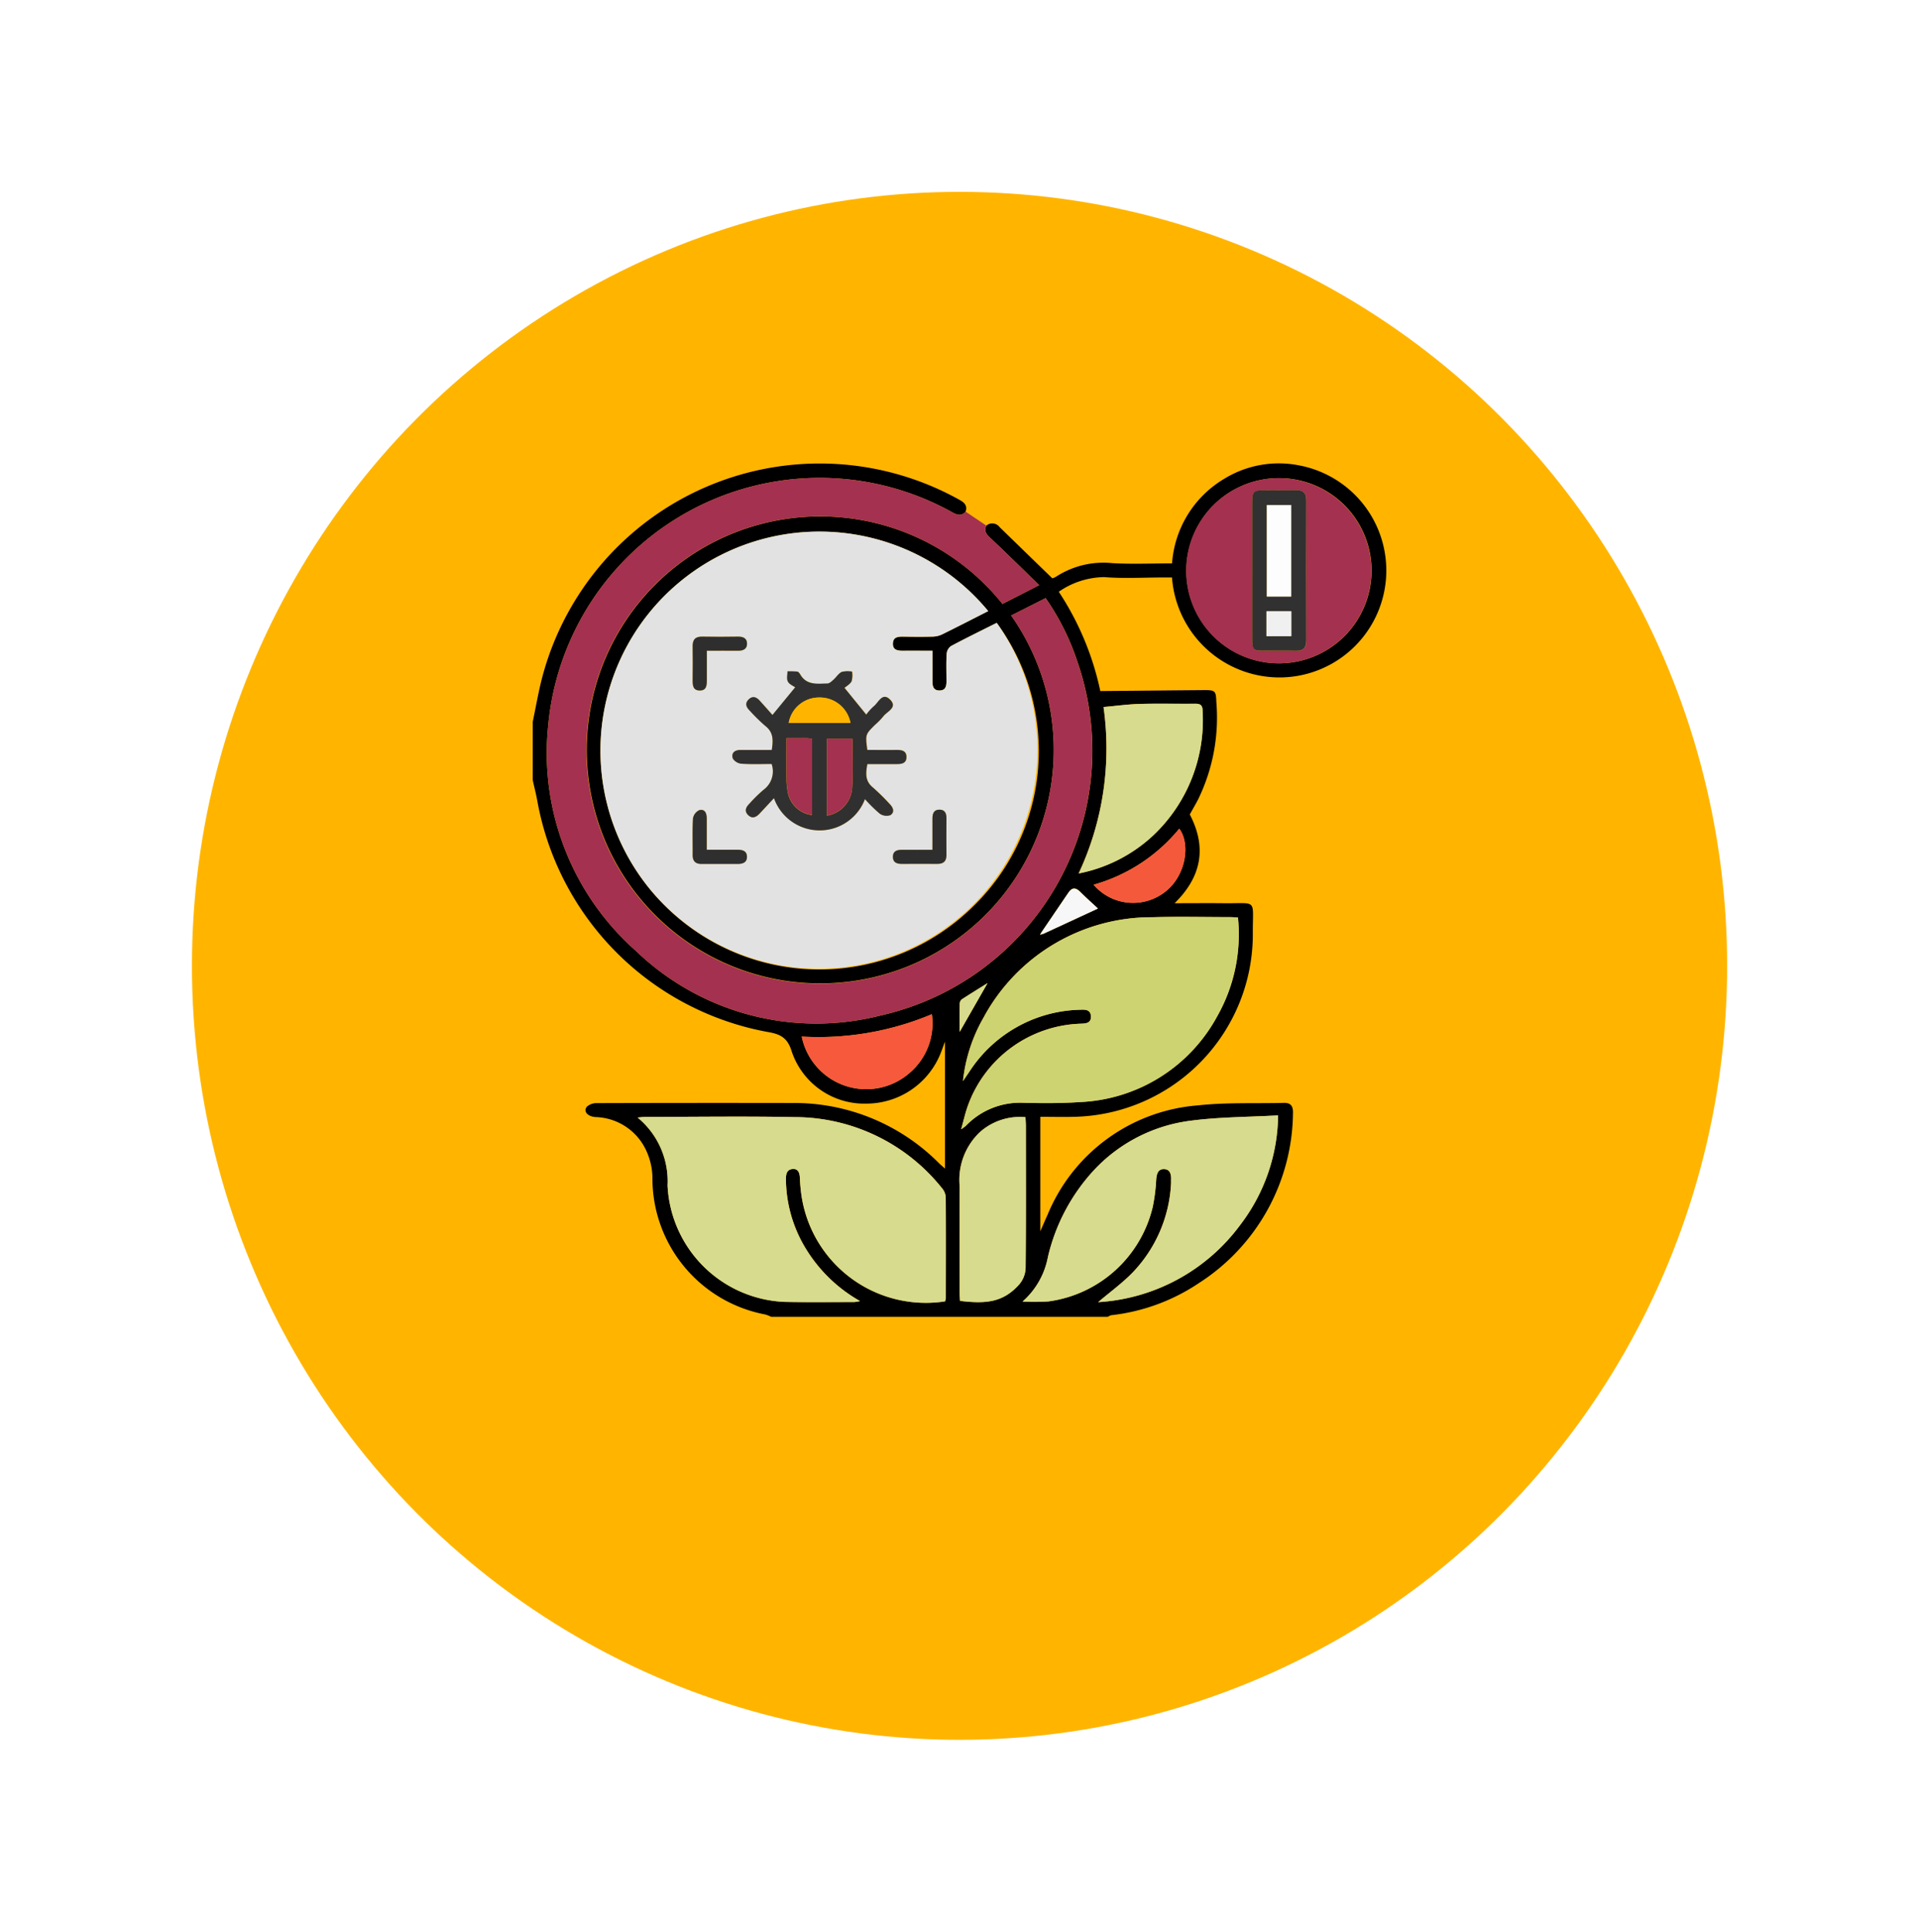 <svg xmlns="http://www.w3.org/2000/svg" xmlns:xlink="http://www.w3.org/1999/xlink" width="150" height="151" viewBox="0 0 150 151"><defs><filter id="a" x="0" y="0" width="150" height="151" filterUnits="userSpaceOnUse"><feOffset dy="6" input="SourceAlpha"/><feGaussianBlur stdDeviation="5" result="b"/><feFlood flood-opacity="0.329"/><feComposite operator="in" in2="b"/><feComposite in="SourceGraphic"/></filter></defs><g transform="translate(-623.167 -3996.063)"><g transform="matrix(1, 0, 0, 1, 623.17, 3996.06)" filter="url(#a)"><ellipse cx="60" cy="60.5" rx="60" ry="60.5" transform="translate(15 9)" fill="#ffb500"/></g><g transform="translate(664.81 4031.603)"><g transform="translate(0 0.688)"><path d="M35.455,5.547a.714.714,0,0,1,1.039.118c1.348,1.313,2.7,2.624,4.116,4a1.091,1.091,0,0,0,.307-.134A6.8,6.8,0,0,1,45.3,8.48c1.534.088,3.078.019,4.671.019A8.373,8.373,0,0,1,54.04,1.893,8.137,8.137,0,0,1,59.921.842a8.36,8.36,0,0,1-1.282,16.568A8.427,8.427,0,0,1,49.967,9.6h-.681c-1.541,0-3.09.094-4.622-.028a6.354,6.354,0,0,0-3.547,1.144,22.565,22.565,0,0,1,3.247,7.763c2.728-.025,5.407-.053,8.087-.074.915-.007.951.06.984.949a14.565,14.565,0,0,1-1.447,7.635c-.2.381-.42.757-.63,1.136,1.327,2.552.949,4.836-1.186,6.938,1.348,0,2.593-.013,3.838,0,2.678.032,2.263-.4,2.275,2.317A14.276,14.276,0,0,1,42.324,51.759c-.866.024-1.734,0-2.648,0v8.944c.216-.493.387-.9.571-1.3a13.869,13.869,0,0,1,11.767-8.539c2.212-.243,4.463-.137,6.7-.194.591-.015.729.314.709.833a15.968,15.968,0,0,1-7.372,13.265,15.337,15.337,0,0,1-6.835,2.5.946.946,0,0,0-.264.123H18.631a2.963,2.963,0,0,0-.448-.179A10.827,10.827,0,0,1,9.356,56.463a5.251,5.251,0,0,0-.456-2,4.492,4.492,0,0,0-4-2.683c-.631-.05-.977-.464-.657-.827a1.176,1.176,0,0,1,.8-.265q7.621-.023,15.243-.009A15.951,15.951,0,0,1,31.77,55.4c.114.111.238.213.455.406V45.88c-.129.344-.206.545-.28.747a6.254,6.254,0,0,1-5.855,4.1,5.983,5.983,0,0,1-5.842-4.059c-.345-1.15-.944-1.383-1.937-1.551A22.41,22.41,0,0,1,.377,27.175c-.1-.582-.25-1.154-.377-1.731V20.885c.173-.856.337-1.715.521-2.569A22.431,22.431,0,0,1,33.3,3.5c.4.217.7.441.536.954-.33.371-.663.262-1.043.053A21.31,21.31,0,0,0,1.2,21.241,20.648,20.648,0,0,0,8.053,38.778a20.334,20.334,0,0,0,19.135,5.063,21.228,21.228,0,0,0,15.4-27.612,19.1,19.1,0,0,0-2.5-5.015l-2.691,1.359a18.251,18.251,0,1,1-.68-.905L39.587,10.2c-1.317-1.278-2.515-2.462-3.742-3.615-.323-.3-.613-.56-.39-1.04M39.9,37.458l4.283-1.983c-.4-.368-.908-.824-1.393-1.306-.36-.357-.635-.35-.923.075l-2.106,3.1-.106.178.245-.068M35.6,12.228a17.115,17.115,0,1,0-1.236,23.146,16.919,16.919,0,0,0,1.9-22.227c-1.194.6-2.4,1.189-3.583,1.822a.829.829,0,0,0-.33.6c-.041.692-.019,1.388-.014,2.082,0,.4-.031.781-.545.784s-.556-.377-.552-.776c.006-.753,0-1.506,0-2.332-.819,0-1.573,0-2.326,0-.4,0-.778-.053-.764-.563s.394-.542.793-.538c.76.009,1.52.015,2.279,0a1.848,1.848,0,0,0,.745-.161c1.2-.591,2.4-1.207,3.633-1.834M32.226,66.186a1.05,1.05,0,0,0,.06-.224c0-2.647.013-5.294-.005-7.941a1.2,1.2,0,0,0-.293-.685,14.741,14.741,0,0,0-11.5-5.554c-3.9-.079-7.812-.018-11.718-.016-.156,0-.313.026-.572.05a6.437,6.437,0,0,1,2.34,5.3,9.567,9.567,0,0,0,9.128,9.108c1.822.038,3.646.014,5.469.013a3.379,3.379,0,0,0,.448-.076,11.689,11.689,0,0,1-4.211-4.054,10.56,10.56,0,0,1-1.581-5.488c0-.389.068-.732.5-.778.455-.049.567.287.59.677A13.513,13.513,0,0,0,21,57.879a9.827,9.827,0,0,0,11.224,8.306m1.26-13.452a3.857,3.857,0,0,0,.356-.26,5.873,5.873,0,0,1,4.57-1.808c1.452.031,2.91.038,4.358-.06a12.821,12.821,0,0,0,10.721-6.689,12.987,12.987,0,0,0,1.631-7.734c-.217-.013-.406-.034-.6-.034-2.018,0-4.037-.049-6.053.008a14.926,14.926,0,0,0-13.225,7.832,12.658,12.658,0,0,0-1.618,4.981c.188-.276.328-.485.471-.692a10.594,10.594,0,0,1,8.654-4.887c.4-.017.852-.042.878.51s-.4.565-.82.581a9.7,9.7,0,0,0-8.825,6.487c-.185.521-.3,1.065-.5,1.765m4.8,13.468a17.78,17.78,0,0,0,2.015-.01A9.714,9.714,0,0,0,48.459,58.8a14.168,14.168,0,0,0,.27-2.12c.034-.433.125-.841.612-.83.5.012.571.446.549.869,0,.087,0,.174,0,.26a10.828,10.828,0,0,1-2.96,6.909c-.827.861-1.811,1.57-2.739,2.36a14.909,14.909,0,0,0,11.1-6.029,14.338,14.338,0,0,0,2.966-8.57c-2.351.131-4.592.125-6.8.412A12.451,12.451,0,0,0,43.892,55.9a15,15,0,0,0-3.625,6.818A6.149,6.149,0,0,1,38.285,66.2M58.319,1.834A7.239,7.239,0,1,0,65.566,9.11a7.224,7.224,0,0,0-7.248-7.275m-15.645,30.9a11.877,11.877,0,0,0,5.853-3A12.391,12.391,0,0,0,52.357,20c-.007-.456-.21-.538-.6-.534-1.433.014-2.866-.024-4.3.016-.92.026-1.838.153-2.842.242a23.05,23.05,0,0,1-1.943,13.005M33.4,66.148c2.066.252,3.383.1,4.62-1.286a2.089,2.089,0,0,0,.5-1.255c.039-3.71.023-7.421.021-11.132,0-.212-.019-.423-.032-.685a4.7,4.7,0,0,0-3.561,1.165,5.147,5.147,0,0,0-1.582,4.234c-.007,2.777,0,5.555,0,8.333,0,.212.019.423.029.626M31.193,43.741a22.823,22.823,0,0,1-10.168,1.747,5.147,5.147,0,0,0,8.5,2.78,5.081,5.081,0,0,0,1.672-4.528M43.842,33.617a4.058,4.058,0,0,0,5.593.551c1.62-1.251,2-3.728,1.1-4.931a13.327,13.327,0,0,1-6.691,4.38m-8.293,7.691c-.72.451-1.371.85-2.01,1.268a.452.452,0,0,0-.164.324c-.014.731-.007,1.463-.007,2.223l2.181-3.815" transform="translate(0 -0.688)"/><path d="M40.825,10.951c-.223.481.067.737.39,1.041,1.227,1.153,2.425,2.337,3.742,3.615l-2.875,1.466a18.265,18.265,0,1,0,.68.905l2.691-1.359a19.1,19.1,0,0,1,2.5,5.015,21.228,21.228,0,0,1-15.4,27.611,20.334,20.334,0,0,1-19.135-5.063A20.648,20.648,0,0,1,6.569,26.646,21.31,21.31,0,0,1,38.162,9.91c.38.21.712.318,1.043-.053l1.621,1.094" transform="translate(-5.37 -6.093)" fill="#a3314f"/><path d="M60.636,37.33c-1.236.628-2.429,1.244-3.633,1.834a1.849,1.849,0,0,1-.745.161c-.759.021-1.519.014-2.279,0-.4,0-.779.033-.793.538s.362.566.764.563c.753-.006,1.507,0,2.326,0,0,.826,0,1.579,0,2.332,0,.4.039.779.553.776s.548-.389.545-.784c-.005-.694-.027-1.39.014-2.082a.83.83,0,0,1,.33-.6C58.9,39.438,60.1,38.85,61.3,38.249A17.1,17.1,0,0,1,34.393,59.306,17.115,17.115,0,1,1,60.636,37.33M43.774,45.443c-.307-.347-.647-.738-1-1.12-.25-.274-.544-.385-.847-.1-.33.315-.206.615.08.895a14.279,14.279,0,0,0,1.206,1.184c.668.513.618,1.152.51,1.88-.841,0-1.642,0-2.442,0-.457,0-.753.232-.6.677a.906.906,0,0,0,.689.4c.79.051,1.586.019,2.344.019a1.794,1.794,0,0,1-.656,2.035,12.161,12.161,0,0,0-1.066,1.048c-.272.269-.454.569-.128.9s.63.181.9-.1c.367-.39.73-.783,1.13-1.213a3.787,3.787,0,0,0,7.111.075,11.1,11.1,0,0,0,1.158,1.139.927.927,0,0,0,.83.117c.364-.236.22-.6-.061-.88a17.347,17.347,0,0,0-1.3-1.279c-.637-.514-.564-1.133-.439-1.835H53.51c.374,0,.731-.058.745-.525.014-.5-.34-.584-.753-.58-.773.008-1.546,0-2.307,0-.162-1.206-.162-1.206.6-1.96a5.511,5.511,0,0,0,.638-.649c.288-.4,1.176-.7.534-1.332-.605-.6-.9.248-1.279.538a4.1,4.1,0,0,0-.576.642l-1.7-2.092c.153-.134.435-.283.556-.516a1.849,1.849,0,0,0,.035-.753,2.038,2.038,0,0,0-.8.021c-.259.122-.43.418-.658.618-.139.122-.311.289-.471.291-.783.013-1.628.158-2.124-.711-.052-.091-.144-.209-.23-.219a6.736,6.736,0,0,0-.765-.019c0,.27-.08.587.033.8s.425.34.57.446l-1.771,2.156M38.633,55.985c0-.853,0-1.646,0-2.44,0-.39-.127-.759-.566-.666a.874.874,0,0,0-.51.645c-.058.948-.015,1.9-.028,2.853-.006.491.214.717.7.715q1.4-.006,2.79,0c.411,0,.769-.1.755-.583-.013-.444-.357-.531-.741-.527-.773.008-1.546,0-2.4,0m.006-15.557c.875,0,1.671,0,2.467,0,.375,0,.667-.135.674-.531.007-.433-.291-.573-.7-.568-.931.012-1.863.018-2.793,0-.566-.012-.772.245-.759.788.02.866.01,1.732,0,2.6,0,.418.022.828.572.823.515,0,.536-.408.537-.793,0-.751,0-1.5,0-2.316M56.275,55.994c-.851,0-1.626,0-2.4,0-.4,0-.7.121-.689.575.013.416.31.526.677.524.932,0,1.865-.006,2.8,0,.484,0,.716-.211.71-.707-.011-.954-.006-1.908,0-2.861,0-.371-.112-.662-.528-.671-.457-.01-.57.3-.567.7.007.779,0,1.558,0,2.444" transform="translate(-25.033 -25.79)" fill="#e2e2e2"/><path d="M71.151,308.527a9.827,9.827,0,0,1-11.224-8.306,13.463,13.463,0,0,1-.123-1.359c-.023-.39-.135-.726-.59-.677-.43.046-.5.389-.5.778a10.557,10.557,0,0,0,1.581,5.488,11.689,11.689,0,0,0,4.211,4.054,3.375,3.375,0,0,1-.448.076c-1.823,0-3.646.025-5.469-.013a9.567,9.567,0,0,1-9.128-9.108,6.438,6.438,0,0,0-2.34-5.3c.259-.023.416-.05.572-.05,3.906,0,7.814-.063,11.718.016a14.741,14.741,0,0,1,11.5,5.554,1.2,1.2,0,0,1,.293.685c.019,2.647.01,5.294.005,7.941a1.05,1.05,0,0,1-.06.224" transform="translate(-38.925 -243.029)" fill="#d7db8d"/><path d="M192.441,220.968c.2-.7.317-1.244.5-1.765a9.7,9.7,0,0,1,8.825-6.487c.415-.016.845-.033.82-.581s-.478-.526-.877-.51a10.6,10.6,0,0,0-8.654,4.887c-.143.207-.283.416-.471.692a12.658,12.658,0,0,1,1.618-4.981,14.925,14.925,0,0,1,13.225-7.831c2.016-.058,4.036-.01,6.053-.008.19,0,.38.021.6.034a12.987,12.987,0,0,1-1.631,7.734,12.821,12.821,0,0,1-10.722,6.69c-1.448.1-2.906.09-4.358.059a5.873,5.873,0,0,0-4.57,1.808,3.832,3.832,0,0,1-.356.259" transform="translate(-158.954 -168.922)" fill="#ced371"/><path d="M220.017,308.1A6.148,6.148,0,0,0,222,304.618a15,15,0,0,1,3.625-6.818,12.452,12.452,0,0,1,7.57-3.844c2.2-.287,4.444-.28,6.8-.412a14.34,14.34,0,0,1-2.966,8.57,14.909,14.909,0,0,1-11.1,6.029c.928-.791,1.912-1.5,2.739-2.361a10.83,10.83,0,0,0,2.96-6.909c.006-.086,0-.174,0-.261.022-.423-.046-.857-.549-.869-.487-.011-.578.4-.612.83a14.189,14.189,0,0,1-.27,2.12,9.714,9.714,0,0,1-8.159,7.394,17.692,17.692,0,0,1-2.015.011" transform="translate(-181.732 -242.585)" fill="#d7db8d"/><path d="M300.8,7.277a7.239,7.239,0,1,1-.03,14.479,7.239,7.239,0,0,1,.03-14.479m-2.08,7.171q0,2.7,0,5.4c0,.833.079.915.874.92.847.005,1.693-.014,2.54.006.583.014.812-.234.81-.818q-.019-5.469,0-10.937c0-.595-.254-.816-.827-.8-.824.022-1.65,0-2.474.006s-.921.1-.922.953q0,2.637,0,5.274" transform="translate(-242.476 -6.13)" fill="#a3314f"/><path d="M245.236,121.876a23.051,23.051,0,0,0,1.943-13.005c1-.089,1.922-.216,2.842-.242,1.432-.04,2.865,0,4.3-.016.39,0,.593.078.6.534a12.39,12.39,0,0,1-3.83,9.733,11.877,11.877,0,0,1-5.853,3" transform="translate(-202.562 -89.83)" fill="#d7db8d"/><path d="M191.795,308.644c-.01-.2-.029-.414-.029-.626,0-2.778-.007-5.555,0-8.333a5.147,5.147,0,0,1,1.582-4.234,4.7,4.7,0,0,1,3.561-1.165c.013.262.032.473.032.685,0,3.711.018,7.421-.021,11.131a2.088,2.088,0,0,1-.5,1.255c-1.237,1.386-2.555,1.538-4.62,1.286" transform="translate(-158.393 -243.184)" fill="#d7db8d"/><path d="M131,248.1a5.08,5.08,0,0,1-1.672,4.527,5.147,5.147,0,0,1-8.5-2.78A22.823,22.823,0,0,0,131,248.1" transform="translate(-99.804 -205.051)" fill="#f7593c"/><path d="M251.951,169.133a13.327,13.327,0,0,0,6.691-4.38c.9,1.2.522,3.68-1.1,4.931a4.058,4.058,0,0,1-5.593-.551" transform="translate(-208.109 -136.204)" fill="#f5593b"/><path d="M228.471,195.058l2.106-3.1c.288-.425.563-.432.923-.075.486.482,1,.938,1.393,1.306l-4.284,1.982-.139-.11" transform="translate(-188.715 -158.398)" fill="#f7f7f7"/><path d="M193.932,234.119l-2.181,3.815c0-.76-.007-1.492.007-2.223a.452.452,0,0,1,.164-.324c.638-.418,1.289-.817,2.01-1.268" transform="translate(-158.383 -193.499)" fill="#d7db8d"/><path d="M228.109,211.476l-.245.068.106-.178.139.11" transform="translate(-188.213 -174.706)" fill="#f7f7f7"/><path d="M92.841,97.433l1.771-2.156c-.145-.106-.452-.225-.57-.446s-.03-.528-.033-.8a6.735,6.735,0,0,1,.765.019c.086.011.178.129.23.219.5.869,1.341.725,2.124.712.16,0,.332-.169.471-.291.228-.2.4-.5.658-.618a2.044,2.044,0,0,1,.8-.021,1.846,1.846,0,0,1-.035.753c-.122.233-.4.382-.556.516l1.7,2.092a4.1,4.1,0,0,1,.576-.642c.38-.29.674-1.136,1.279-.538.642.634-.246.929-.534,1.332a5.511,5.511,0,0,1-.638.649c-.758.754-.758.753-.6,1.96.761,0,1.534.005,2.307,0,.413,0,.767.079.753.58-.013.467-.371.525-.745.525h-2.311c-.125.7-.2,1.321.439,1.835a17.34,17.34,0,0,1,1.3,1.279c.281.281.425.643.061.88a.928.928,0,0,1-.83-.117,11.142,11.142,0,0,1-1.158-1.139,3.787,3.787,0,0,1-7.111-.075c-.4.43-.763.823-1.13,1.213-.269.286-.582.424-.9.1s-.144-.628.128-.9a12.163,12.163,0,0,1,1.066-1.048,1.794,1.794,0,0,0,.656-2.035c-.758,0-1.553.032-2.344-.019a.906.906,0,0,1-.689-.4c-.151-.445.145-.677.6-.677.8,0,1.6,0,2.442,0,.109-.728.158-1.368-.51-1.88a14.281,14.281,0,0,1-1.206-1.185c-.286-.28-.41-.58-.081-.895.3-.289.6-.178.847.1.349.382.688.773,1,1.12m6.246,1.876H97.093v6a2.355,2.355,0,0,0,1.977-2.2c.074-1.245.017-2.5.017-3.792m-5.154-.057c0,1.1-.01,2.109,0,3.116a5.464,5.464,0,0,0,.112,1.157,2.188,2.188,0,0,0,1.886,1.728V99.3c-.16-.018-.285-.042-.41-.043-.5,0-.991,0-1.594,0m5-1.2a2.444,2.444,0,0,0-2.463-1.983,2.408,2.408,0,0,0-2.363,1.983Z" transform="translate(-74.1 -77.78)" fill="#313030"/><path d="M72.9,159.4c.854,0,1.627.005,2.4,0,.385,0,.728.083.741.527.014.485-.345.585-.755.583q-1.4-.007-2.79,0c-.485,0-.706-.224-.7-.715.012-.951-.03-1.905.028-2.853a.874.874,0,0,1,.51-.645c.439-.093.566.276.566.666,0,.794,0,1.588,0,2.44" transform="translate(-59.298 -129.204)" fill="#2f2f2f"/><path d="M72.911,79.588c0,.814,0,1.565,0,2.316,0,.385-.022.788-.537.793-.55.005-.575-.4-.572-.823.007-.866.017-1.732,0-2.6-.013-.543.193-.8.759-.788.931.02,1.862.014,2.793,0,.408-.005.707.135.7.568-.006.4-.3.534-.673.532-.8-.006-1.591,0-2.467,0" transform="translate(-59.304 -64.95)" fill="#2e2e2e"/><path d="M164.866,159.356c0-.886.005-1.665,0-2.444,0-.4.109-.707.567-.7.416.009.53.3.528.671-.005.954-.01,1.908,0,2.861.006.5-.226.71-.71.707-.932-.006-1.865,0-2.8,0-.367,0-.664-.109-.677-.524-.015-.454.288-.578.689-.575.775.006,1.551,0,2.4,0" transform="translate(-133.624 -129.152)" fill="#2e2e2e"/><path d="M323.19,18.9q0-2.637,0-5.274c0-.853.1-.95.922-.953s1.65.015,2.474-.006c.574-.015.829.206.827.8q-.019,5.469,0,10.937c0,.584-.227.832-.81.818-.846-.02-1.693,0-2.54-.006-.8,0-.873-.086-.874-.919q0-2.7,0-5.4m3.047-5.067h-1.905v7.154h1.905ZM324.3,24.081h1.944V22.139H324.3Z" transform="translate(-266.951 -10.582)" fill="#313131"/><path d="M134.13,124.409c0,1.293.057,2.547-.017,3.792a2.355,2.355,0,0,1-1.977,2.2v-6Z" transform="translate(-109.143 -102.88)" fill="#a3314f"/><path d="M113.962,124.077c.6,0,1.1,0,1.594,0,.125,0,.25.026.41.044v5.955a2.188,2.188,0,0,1-1.886-1.728,5.467,5.467,0,0,1-.112-1.157c-.015-1.008-.005-2.016-.005-3.116" transform="translate(-94.128 -102.605)" fill="#a3314f"/><path d="M119.822,107.794H115a2.408,2.408,0,0,1,2.363-1.982,2.444,2.444,0,0,1,2.463,1.982" transform="translate(-94.985 -87.518)" fill="#ffb500"/><rect width="1.905" height="7.154" transform="translate(57.381 3.25)" fill="#fdfdfd"/><rect width="1.944" height="1.942" transform="translate(57.351 11.557)" fill="#f0f0f0"/></g></g></g></svg>